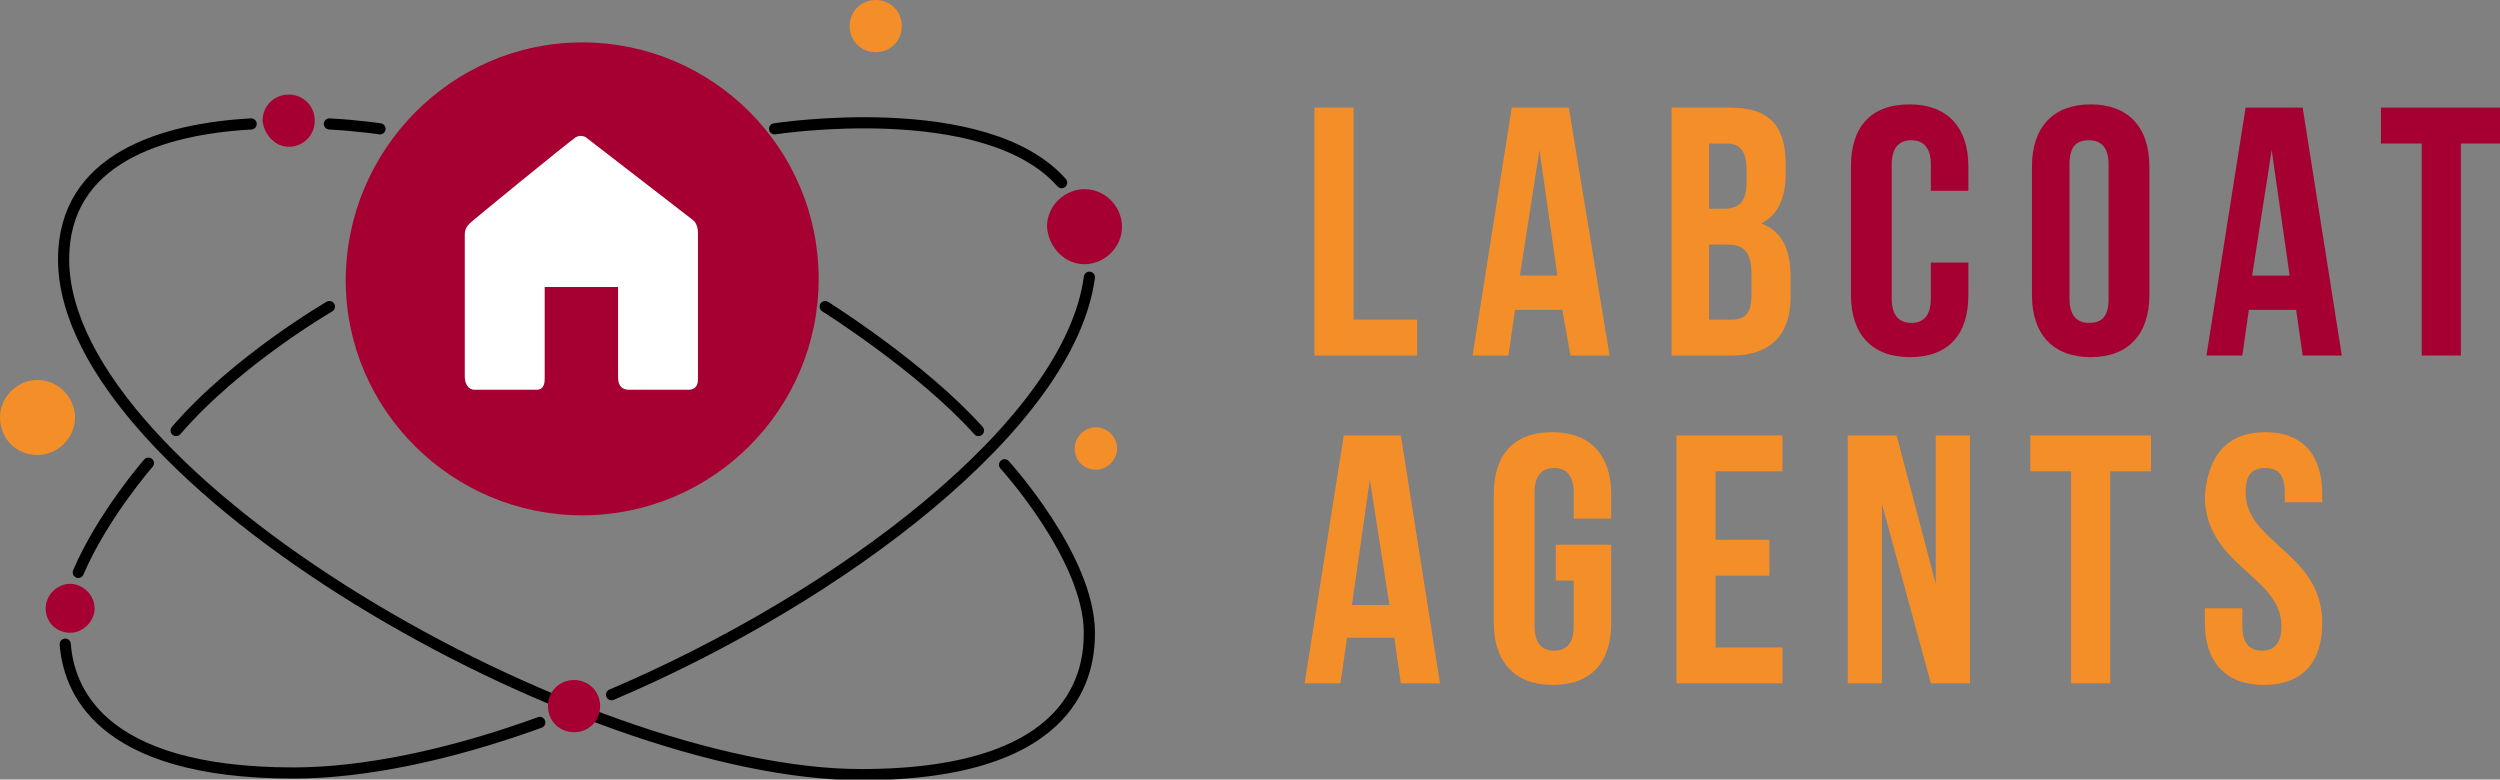 <?xml version="1.0" encoding="utf-8"?>
<!-- Generator: Adobe Illustrator 19.2.1, SVG Export Plug-In . SVG Version: 6.00 Build 0)  -->
<svg version="1.1" id="Layer_1" xmlns="http://www.w3.org/2000/svg" xmlns:xlink="http://www.w3.org/1999/xlink" x="0px" y="0px"
	 viewBox="0 0 153.3 47.8" style="enable-background:new 0 0 153.3 47.8;" xml:space="preserve">
<rect x="0" y="0" width="153.3" height="47.8" fill="#808080" stroke="none"/>
<style type="text/css">
	.st0{fill:#A60032;}
	.st1{fill:#FFFFFF;}
	.st2{fill:none;stroke:#000000;stroke-width:0.684;stroke-linecap:round;stroke-linejoin:round;}
	.st3{fill:none;stroke:#000000;stroke-width:8.500000e-002;}
	.st4{fill:#F48E28;}
</style>
<g>
	<path class="st0" d="M35.7,31.6c8,0,14.5-6.5,14.5-14.5c0-8-6.5-14.5-14.5-14.5S21.2,9.2,21.2,17.2C21.2,25.1,27.7,31.6,35.7,31.6"
		/>
	<path class="st1" d="M35.9,8.4l6.6,5.1c0,0,0.3,0.2,0.3,0.8v8.9c0,0.2,0,0.7-0.6,0.7h-3.6c-0.6,0-0.7-0.4-0.7-0.8v-5.5h-4.5v5.6
		c0,0.2,0,0.7-0.5,0.7h-3.8c-0.4,0-0.6-0.4-0.6-0.8c0-0.3,0-8.4,0-8.7c0-0.3,0.1-0.5,0.3-0.7c0.2-0.2,6.2-5.1,6.4-5.2
		C35.5,8.2,35.9,8.4,35.9,8.4"/>
	<path class="st2" d="M23.3,7.9c0,0-1.3-0.2-3.1-0.3"/>
	<path class="st2" d="M50.6,18.8c0,0,5.9,3.7,9.4,7.6"/>
	<path class="st2" d="M47.5,7.9c0,0,12.9-2,17.6,3.3"/>
	<path class="st2" d="M20.2,18.8c0,0-5.7,3.3-9.4,7.6"/>
	<path class="st3" d="M37.2,42.8"/>
	<path class="st0" d="M17.7,9c0.9,0,1.6-0.7,1.6-1.6c0-0.9-0.7-1.6-1.6-1.6c-0.9,0-1.6,0.7-1.6,1.6C16.2,8.3,16.9,9,17.7,9"/>
	<path class="st4" d="M53.7,3.2c0.9,0,1.6-0.7,1.6-1.6c0-0.9-0.7-1.6-1.6-1.6c-0.9,0-1.6,0.7-1.6,1.6C52.1,2.5,52.8,3.2,53.7,3.2"/>
	<path class="st4" d="M67.2,28.8c0.7,0,1.3-0.6,1.3-1.3c0-0.7-0.6-1.3-1.3-1.3c-0.7,0-1.3,0.6-1.3,1.3
		C65.9,28.3,66.5,28.8,67.2,28.8"/>
	<path class="st0" d="M4.3,38.8c0.8,0,1.5-0.7,1.5-1.5c0-0.8-0.7-1.5-1.5-1.5c-0.8,0-1.5,0.7-1.5,1.5C2.8,38.2,3.5,38.8,4.3,38.8"/>
	<path class="st0" d="M66.5,16.2c1.2,0,2.3-1,2.3-2.3c0-1.2-1-2.3-2.3-2.3c-1.2,0-2.3,1-2.3,2.3C64.3,15.2,65.3,16.2,66.5,16.2"/>
	<path class="st4" d="M2.3,27.9c1.2,0,2.3-1,2.3-2.3c0-1.2-1-2.3-2.3-2.3c-1.2,0-2.3,1-2.3,2.3C0,26.9,1,27.9,2.3,27.9"/>
	<path class="st2" d="M15.4,7.6C10,7.9,3.9,9.7,3.9,15.9c0,13.5,31.8,31.6,48.9,31.6c13.4,0,14-6.5,14-8.7c0-4.6-5.2-10.3-5.2-10.3"
		/>
	<path class="st2" d="M4.8,35.1c1.5-3.5,4.3-6.7,4.3-6.7"/>
	<path class="st2" d="M65.1,11.1"/>
	<path class="st2" d="M66.8,17c-1.2,9-15.2,19.6-29.3,25.6"/>
	<path class="st2" d="M33.1,44.3c-5.5,2-10.8,3.1-15.1,3.1c-12.1,0-13.8-5.3-14-7.9"/>
	<path class="st0" d="M35.2,44.9c0.9,0,1.6-0.7,1.6-1.6c0-0.9-0.7-1.6-1.6-1.6s-1.6,0.7-1.6,1.6C33.6,44.2,34.3,44.9,35.2,44.9"/>
	<g>
		<path class="st4" d="M80.6,6.6H83v13h3.9v2.2h-6.3V6.6z"/>
		<path class="st4" d="M98.7,21.8h-2.4L95.8,19h-2.9l-0.4,2.8h-2.2l2.4-15.2h3.5L98.7,21.8z M93.2,16.9h2.3l-1.1-7.7L93.2,16.9z"/>
		<path class="st4" d="M109.5,10.1v0.5c0,1.6-0.5,2.6-1.5,3.1c1.3,0.5,1.8,1.6,1.8,3.3v1.2c0,2.3-1.2,3.6-3.6,3.6h-3.7V6.6h3.6
			C108.5,6.6,109.5,7.7,109.5,10.1z M104.8,8.8v4h0.9c0.9,0,1.4-0.4,1.4-1.6v-0.8c0-1.1-0.4-1.6-1.2-1.6H104.8z M104.8,14.9v4.7h1.4
			c0.8,0,1.2-0.4,1.2-1.5v-1.3c0-1.4-0.5-1.8-1.5-1.8H104.8z"/>
	</g>
	<g>
		<path class="st0" d="M120.7,16.1v2c0,2.4-1.2,3.8-3.6,3.8c-2.3,0-3.6-1.4-3.6-3.8v-7.9c0-2.4,1.2-3.8,3.6-3.8
			c2.3,0,3.6,1.4,3.6,3.8v1.5h-2.3v-1.6c0-1.1-0.5-1.5-1.2-1.5S116,9,116,10.1v8.2c0,1.1,0.5,1.5,1.2,1.5s1.2-0.4,1.2-1.5v-2.2
			H120.7z"/>
		<path class="st0" d="M124.6,10.2c0-2.4,1.3-3.8,3.6-3.8c2.3,0,3.6,1.4,3.6,3.8v7.9c0,2.4-1.3,3.8-3.6,3.8c-2.3,0-3.6-1.4-3.6-3.8
			V10.2z M126.9,18.3c0,1.1,0.5,1.5,1.2,1.5c0.8,0,1.2-0.4,1.2-1.5v-8.2c0-1.1-0.5-1.5-1.2-1.5c-0.8,0-1.2,0.4-1.2,1.5V18.3z"/>
		<path class="st0" d="M143.6,21.8h-2.4l-0.4-2.8h-2.9l-0.4,2.8h-2.2l2.4-15.2h3.5L143.6,21.8z M138.1,16.9h2.3l-1.1-7.7L138.1,16.9
			z"/>
		<path class="st0" d="M146,6.6h7.4v2.2h-2.5v13h-2.4v-13H146V6.6z"/>
	</g>
	<g>
		<path class="st4" d="M88.3,41.9h-2.4l-0.4-2.8h-2.9l-0.4,2.8H80l2.4-15.2h3.5L88.3,41.9z M82.9,37.1h2.3L84,29.4L82.9,37.1z"/>
		<path class="st4" d="M95.5,33.4h3.3v4.8c0,2.4-1.2,3.8-3.6,3.8c-2.3,0-3.6-1.4-3.6-3.8v-7.9c0-2.4,1.2-3.8,3.6-3.8
			c2.3,0,3.6,1.4,3.6,3.8v1.5h-2.3v-1.6c0-1.1-0.5-1.5-1.2-1.5s-1.2,0.4-1.2,1.5v8.2c0,1.1,0.5,1.5,1.2,1.5s1.2-0.4,1.2-1.5v-2.8
			h-1.1V33.4z"/>
		<path class="st4" d="M105.2,33.1h3.3v2.2h-3.3v4.4h4.1v2.2h-6.5V26.7h6.5v2.2h-4.1V33.1z"/>
		<path class="st4" d="M115.4,30.9v11h-2.1V26.7h3l2.4,9.1v-9.1h2.1v15.2h-2.4L115.4,30.9z"/>
		<path class="st4" d="M124.5,26.7h7.4v2.2h-2.5v13H127v-13h-2.5V26.7z"/>
		<path class="st4" d="M138.9,26.5c2.3,0,3.5,1.4,3.5,3.8v0.5h-2.3v-0.6c0-1.1-0.4-1.5-1.2-1.5s-1.2,0.4-1.2,1.5
			c0,3.1,4.7,3.7,4.7,8c0,2.4-1.2,3.8-3.6,3.8c-2.3,0-3.6-1.4-3.6-3.8v-0.9h2.3v1.1c0,1.1,0.5,1.5,1.2,1.5s1.2-0.4,1.2-1.5
			c0-3.1-4.7-3.7-4.7-8C135.4,27.9,136.6,26.5,138.9,26.5z"/>
	</g>
</g>
</svg>
